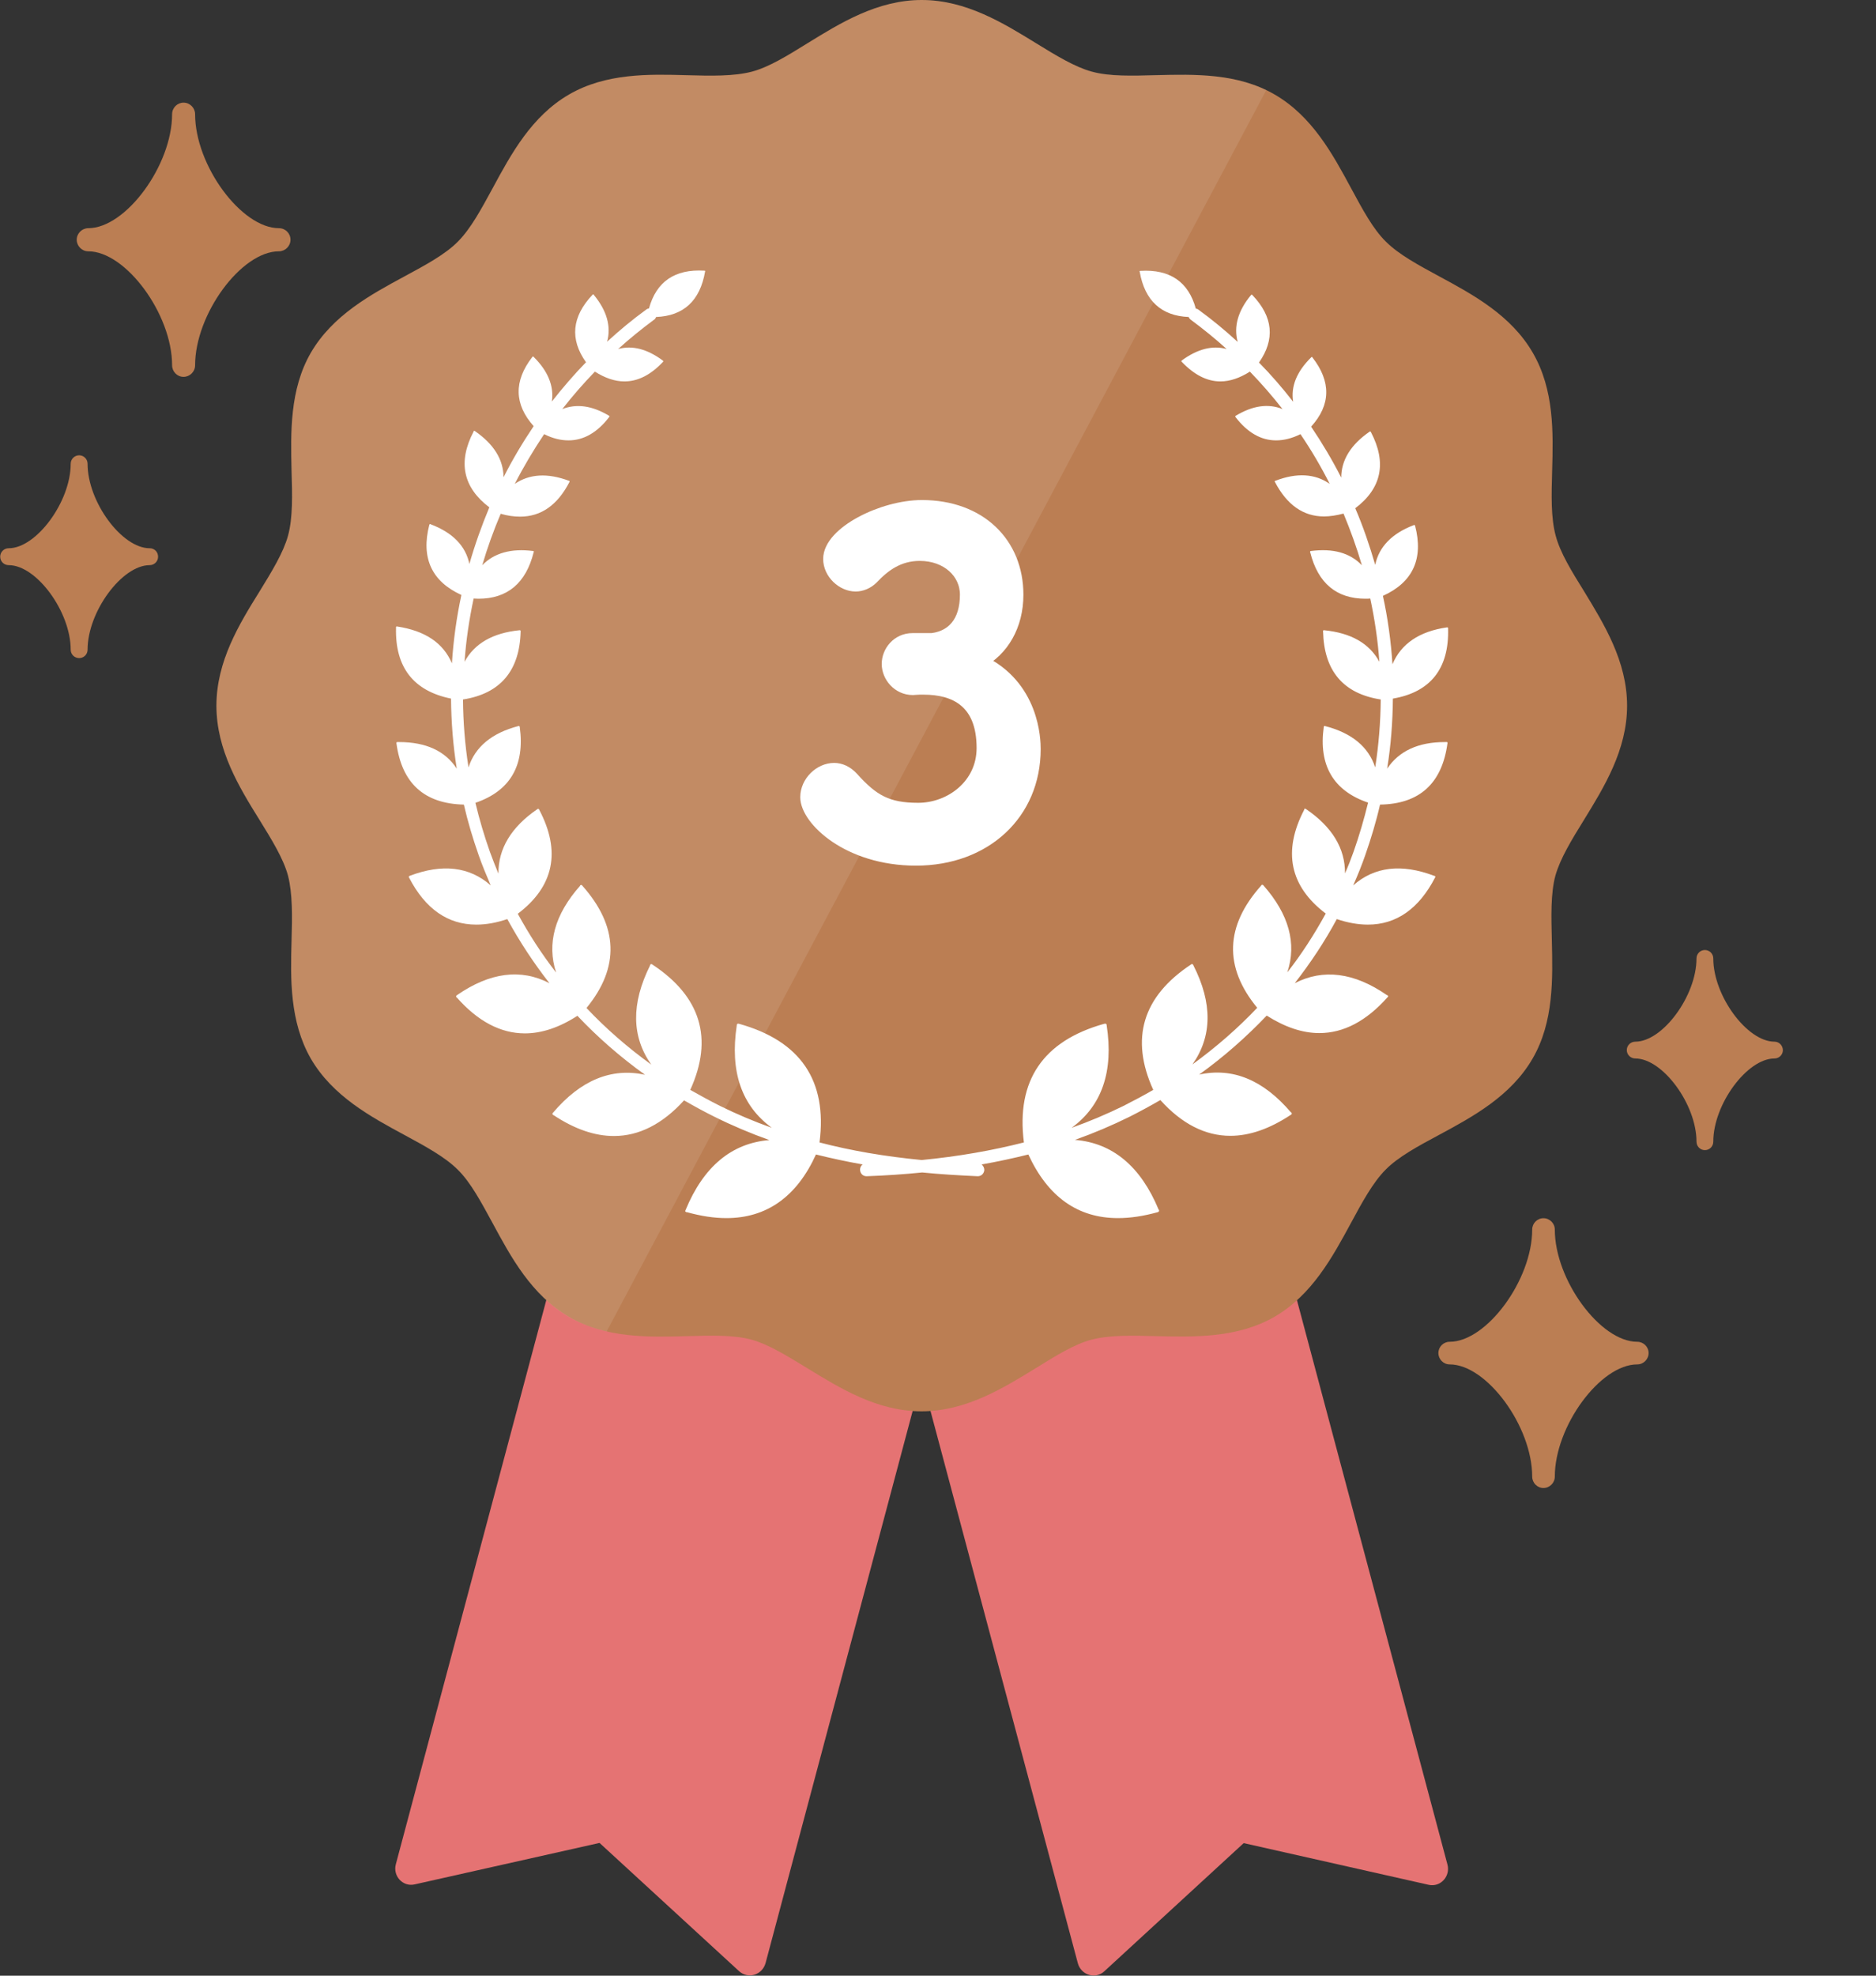 <svg width="19" height="20" viewBox="0 0 19 20" fill="none" xmlns="http://www.w3.org/2000/svg">
<rect x="0" y="0" width="19" height="20" fill="#333333" stroke="none"/>
<g clip-path="url(#clip0_855_11097)">
<path d="M7.485 19.954L6.072 18.656L4.199 19.076C4.08 19.103 3.977 18.991 4.009 18.872L5.655 12.703L9.398 13.703L7.754 19.871C7.721 19.993 7.577 20.038 7.485 19.954Z" fill="#E57373"/>
<path d="M11.184 19.956L12.596 18.658L14.469 19.08C14.588 19.107 14.691 18.995 14.66 18.876L13.014 12.707L9.27 13.706L10.916 19.873C10.948 19.994 11.094 20.039 11.184 19.956Z" fill="#E57373"/>
<path d="M16.479 7.144C16.479 7.593 16.245 7.97 16.041 8.302C15.917 8.502 15.801 8.693 15.753 8.864C15.704 9.046 15.711 9.277 15.717 9.522C15.726 9.906 15.738 10.344 15.522 10.716C15.302 11.096 14.916 11.305 14.574 11.489C14.361 11.603 14.161 11.711 14.033 11.841C13.903 11.972 13.795 12.172 13.681 12.383C13.496 12.724 13.288 13.11 12.908 13.33C12.533 13.546 12.098 13.535 11.711 13.526C11.466 13.519 11.237 13.514 11.053 13.562C10.883 13.607 10.694 13.723 10.492 13.849C10.159 14.053 9.782 14.287 9.333 14.287C8.884 14.287 8.507 14.053 8.174 13.849C7.972 13.726 7.784 13.609 7.613 13.562C7.431 13.512 7.2 13.519 6.957 13.526C6.573 13.537 6.135 13.548 5.762 13.33C5.383 13.11 5.174 12.724 4.99 12.383C4.875 12.172 4.768 11.97 4.637 11.841C4.507 11.711 4.307 11.603 4.096 11.489C3.755 11.305 3.369 11.096 3.148 10.716C2.933 10.341 2.942 9.906 2.953 9.522C2.96 9.277 2.964 9.048 2.917 8.864C2.872 8.695 2.755 8.504 2.63 8.302C2.423 7.97 2.192 7.593 2.192 7.144C2.192 6.694 2.423 6.317 2.63 5.985C2.753 5.785 2.87 5.594 2.917 5.423C2.967 5.241 2.96 5.01 2.953 4.765C2.944 4.381 2.933 3.943 3.148 3.571C3.369 3.191 3.755 2.982 4.096 2.798C4.307 2.684 4.509 2.576 4.637 2.446C4.768 2.315 4.875 2.115 4.99 1.904C5.174 1.563 5.383 1.177 5.762 0.957C6.137 0.739 6.573 0.75 6.957 0.761C7.202 0.768 7.431 0.773 7.615 0.725C7.786 0.68 7.974 0.564 8.177 0.438C8.509 0.234 8.886 0 9.335 0C9.784 0 10.162 0.234 10.494 0.438C10.694 0.561 10.885 0.678 11.056 0.725C11.237 0.775 11.469 0.768 11.713 0.761C12.098 0.752 12.535 0.739 12.91 0.957C13.29 1.177 13.499 1.563 13.683 1.904C13.797 2.115 13.905 2.318 14.036 2.446C14.166 2.576 14.366 2.684 14.577 2.798C14.918 2.982 15.304 3.191 15.524 3.571C15.742 3.946 15.731 4.381 15.72 4.765C15.713 5.01 15.706 5.239 15.756 5.423C15.801 5.594 15.917 5.783 16.043 5.985C16.245 6.317 16.479 6.694 16.479 7.144Z" fill="#BB7E53"/>
<path d="M14.666 6.362C14.666 6.36 14.666 6.355 14.664 6.353C14.662 6.351 14.658 6.351 14.655 6.351C14.375 6.391 14.19 6.517 14.103 6.724C14.087 6.49 14.056 6.259 14.006 6.032C14.309 5.895 14.419 5.657 14.332 5.322C14.332 5.32 14.33 5.316 14.327 5.316C14.325 5.313 14.321 5.316 14.318 5.316C14.096 5.401 13.966 5.536 13.928 5.718C13.871 5.522 13.806 5.331 13.726 5.145C13.993 4.943 14.047 4.685 13.885 4.375C13.885 4.373 13.883 4.37 13.878 4.368C13.876 4.368 13.871 4.368 13.871 4.37C13.681 4.501 13.584 4.658 13.584 4.835C13.494 4.658 13.391 4.485 13.279 4.319C13.479 4.099 13.483 3.863 13.292 3.618C13.292 3.616 13.288 3.613 13.285 3.613C13.283 3.613 13.281 3.616 13.279 3.618C13.133 3.762 13.072 3.912 13.097 4.067C12.989 3.928 12.874 3.795 12.751 3.67C12.915 3.436 12.895 3.207 12.684 2.987C12.681 2.985 12.679 2.982 12.677 2.982C12.675 2.982 12.672 2.985 12.67 2.987C12.538 3.146 12.493 3.306 12.535 3.461C12.41 3.346 12.277 3.236 12.138 3.135C12.129 3.128 12.122 3.126 12.111 3.124C12.037 2.854 11.85 2.724 11.55 2.742C11.547 2.742 11.545 2.742 11.543 2.744C11.54 2.747 11.54 2.749 11.543 2.751C11.594 3.045 11.763 3.198 12.039 3.209C12.043 3.22 12.05 3.229 12.062 3.238C12.187 3.331 12.309 3.429 12.423 3.533C12.279 3.494 12.127 3.533 11.969 3.649C11.967 3.649 11.965 3.654 11.965 3.656C11.965 3.658 11.965 3.661 11.969 3.663C12.093 3.793 12.223 3.861 12.36 3.861C12.457 3.861 12.556 3.827 12.659 3.762C12.776 3.883 12.886 4.009 12.989 4.141C12.845 4.083 12.688 4.105 12.515 4.209C12.513 4.209 12.511 4.211 12.511 4.215C12.511 4.218 12.511 4.22 12.513 4.222C12.634 4.379 12.771 4.458 12.924 4.458C13.002 4.458 13.085 4.438 13.171 4.395C13.281 4.557 13.38 4.725 13.467 4.898C13.319 4.795 13.135 4.783 12.917 4.867C12.915 4.867 12.91 4.869 12.91 4.871C12.91 4.873 12.91 4.878 12.913 4.88C13.034 5.111 13.2 5.228 13.409 5.228C13.472 5.228 13.537 5.217 13.607 5.199C13.678 5.37 13.741 5.543 13.793 5.722C13.672 5.596 13.501 5.549 13.276 5.578C13.274 5.578 13.27 5.578 13.27 5.583C13.267 5.585 13.267 5.59 13.27 5.592C13.348 5.904 13.537 6.061 13.829 6.061C13.845 6.061 13.863 6.061 13.878 6.059C13.923 6.27 13.955 6.483 13.97 6.699C13.869 6.513 13.683 6.407 13.411 6.38C13.409 6.378 13.404 6.38 13.402 6.382C13.4 6.385 13.398 6.389 13.4 6.391C13.409 6.791 13.604 7.022 13.984 7.081C13.982 7.31 13.964 7.539 13.928 7.768C13.86 7.561 13.692 7.42 13.42 7.35C13.418 7.348 13.413 7.348 13.411 7.35C13.409 7.353 13.407 7.355 13.407 7.359C13.353 7.748 13.505 8.006 13.856 8.125C13.815 8.293 13.766 8.46 13.71 8.619C13.683 8.695 13.654 8.77 13.622 8.841C13.624 8.59 13.494 8.372 13.227 8.19C13.225 8.188 13.22 8.186 13.216 8.186C13.211 8.186 13.209 8.19 13.209 8.195C13.209 8.195 13.209 8.195 13.209 8.197C12.989 8.619 13.063 8.972 13.427 9.248C13.312 9.457 13.184 9.657 13.038 9.843C13.135 9.551 13.054 9.255 12.796 8.963C12.791 8.954 12.778 8.954 12.773 8.963C12.773 8.963 12.773 8.963 12.773 8.965C12.407 9.374 12.394 9.791 12.733 10.202C12.535 10.411 12.315 10.602 12.077 10.775C12.277 10.492 12.282 10.155 12.086 9.771C12.086 9.767 12.082 9.762 12.075 9.76C12.07 9.758 12.066 9.76 12.062 9.764C11.572 10.088 11.444 10.514 11.68 11.033C11.583 11.089 11.482 11.143 11.379 11.195C11.21 11.278 11.035 11.352 10.853 11.417C11.161 11.193 11.28 10.845 11.208 10.377C11.208 10.373 11.206 10.366 11.201 10.364C11.197 10.362 11.19 10.362 11.186 10.364C11.186 10.364 11.186 10.364 11.183 10.364C10.564 10.537 10.29 10.939 10.37 11.565C10.052 11.646 9.708 11.707 9.335 11.743C8.962 11.707 8.621 11.649 8.3 11.565C8.381 10.939 8.107 10.537 7.485 10.364C7.48 10.362 7.474 10.362 7.469 10.364C7.465 10.366 7.462 10.373 7.462 10.377C7.462 10.377 7.462 10.377 7.462 10.38C7.391 10.847 7.51 11.193 7.817 11.417C7.635 11.352 7.46 11.278 7.292 11.195C7.188 11.143 7.09 11.089 6.991 11.033C7.227 10.514 7.099 10.088 6.607 9.764C6.605 9.76 6.598 9.76 6.593 9.76C6.589 9.762 6.584 9.764 6.584 9.771C6.584 9.771 6.584 9.771 6.584 9.773C6.391 10.16 6.396 10.494 6.596 10.777C6.357 10.604 6.137 10.413 5.94 10.204C6.279 9.791 6.263 9.376 5.897 8.965C5.893 8.956 5.879 8.956 5.875 8.965C5.875 8.965 5.875 8.965 5.875 8.967C5.616 9.259 5.538 9.553 5.632 9.845C5.486 9.657 5.358 9.459 5.244 9.25C5.61 8.974 5.684 8.619 5.461 8.197C5.461 8.192 5.457 8.19 5.452 8.188C5.448 8.188 5.444 8.188 5.441 8.192C5.176 8.374 5.046 8.592 5.048 8.844C5.017 8.77 4.988 8.695 4.961 8.621C4.905 8.462 4.855 8.296 4.815 8.127C5.165 8.008 5.318 7.75 5.264 7.359C5.264 7.355 5.262 7.353 5.259 7.35C5.257 7.348 5.253 7.348 5.25 7.35C4.981 7.42 4.812 7.561 4.745 7.768C4.709 7.539 4.691 7.31 4.689 7.081C5.066 7.022 5.264 6.791 5.273 6.391C5.273 6.389 5.273 6.385 5.271 6.382C5.268 6.38 5.264 6.38 5.262 6.38C4.992 6.407 4.806 6.513 4.705 6.699C4.72 6.483 4.752 6.27 4.797 6.059C4.815 6.059 4.83 6.061 4.846 6.061C5.138 6.061 5.327 5.904 5.405 5.59C5.408 5.587 5.408 5.583 5.405 5.581C5.403 5.578 5.401 5.576 5.399 5.578C5.176 5.549 5.003 5.599 4.884 5.722C4.936 5.545 4.999 5.37 5.071 5.201C5.14 5.221 5.205 5.23 5.268 5.23C5.479 5.23 5.646 5.114 5.767 4.88C5.769 4.878 5.769 4.873 5.769 4.871C5.769 4.869 5.765 4.867 5.762 4.867C5.545 4.786 5.363 4.797 5.214 4.898C5.302 4.725 5.403 4.557 5.511 4.395C5.596 4.438 5.679 4.458 5.758 4.458C5.911 4.458 6.05 4.379 6.171 4.22C6.173 4.218 6.173 4.215 6.173 4.213C6.173 4.211 6.171 4.209 6.169 4.209C5.996 4.105 5.839 4.085 5.695 4.141C5.798 4.009 5.908 3.883 6.025 3.762C6.128 3.827 6.227 3.861 6.324 3.861C6.461 3.861 6.591 3.795 6.715 3.663C6.717 3.661 6.719 3.658 6.717 3.656C6.717 3.654 6.715 3.652 6.712 3.649C6.555 3.533 6.405 3.494 6.261 3.533C6.375 3.429 6.497 3.331 6.622 3.238C6.634 3.232 6.64 3.22 6.645 3.209C6.923 3.198 7.09 3.045 7.141 2.749C7.143 2.747 7.141 2.744 7.141 2.742C7.139 2.74 7.137 2.74 7.134 2.74C6.834 2.722 6.647 2.852 6.573 3.122C6.564 3.124 6.555 3.126 6.546 3.133C6.407 3.234 6.274 3.344 6.149 3.459C6.191 3.304 6.146 3.144 6.014 2.985C6.014 2.982 6.009 2.98 6.007 2.98C6.005 2.98 6.003 2.982 6 2.985C5.792 3.205 5.769 3.434 5.935 3.667C5.812 3.793 5.697 3.928 5.589 4.065C5.612 3.91 5.551 3.757 5.405 3.613C5.403 3.611 5.401 3.609 5.399 3.609C5.396 3.609 5.394 3.611 5.392 3.613C5.201 3.858 5.208 4.094 5.405 4.314C5.293 4.48 5.19 4.653 5.1 4.831C5.098 4.651 5.001 4.496 4.81 4.364C4.808 4.361 4.806 4.361 4.801 4.361C4.799 4.361 4.797 4.364 4.797 4.368C4.635 4.676 4.689 4.934 4.956 5.136C4.878 5.322 4.81 5.513 4.754 5.709C4.716 5.527 4.586 5.392 4.361 5.307C4.359 5.304 4.354 5.304 4.352 5.307C4.35 5.309 4.348 5.311 4.348 5.313C4.262 5.648 4.372 5.886 4.673 6.023C4.624 6.25 4.592 6.481 4.577 6.715C4.489 6.508 4.305 6.385 4.022 6.342C4.02 6.34 4.015 6.342 4.013 6.344C4.011 6.346 4.009 6.351 4.011 6.353C4 6.755 4.188 6.995 4.568 7.072C4.57 7.308 4.588 7.543 4.626 7.781C4.509 7.602 4.314 7.512 4.042 7.512C4.038 7.512 4.031 7.512 4.026 7.512C4.022 7.512 4.02 7.512 4.017 7.514C4.015 7.516 4.015 7.521 4.015 7.523C4.069 7.93 4.298 8.136 4.698 8.145C4.738 8.32 4.79 8.491 4.848 8.657C4.884 8.761 4.927 8.862 4.97 8.963C4.756 8.774 4.482 8.74 4.15 8.866C4.146 8.866 4.143 8.871 4.141 8.873C4.139 8.877 4.141 8.882 4.143 8.884C4.307 9.201 4.536 9.36 4.824 9.36C4.923 9.36 5.026 9.342 5.138 9.304C5.262 9.531 5.405 9.749 5.565 9.953C5.275 9.803 4.963 9.843 4.628 10.074C4.624 10.076 4.622 10.081 4.619 10.085C4.619 10.09 4.622 10.095 4.624 10.097C4.624 10.097 4.624 10.097 4.626 10.097C4.839 10.339 5.071 10.461 5.316 10.461C5.486 10.461 5.664 10.402 5.848 10.283C6.054 10.501 6.283 10.701 6.533 10.88C6.194 10.806 5.881 10.934 5.601 11.264C5.596 11.267 5.594 11.274 5.596 11.278C5.596 11.283 5.601 11.287 5.605 11.289C5.605 11.289 5.605 11.289 5.607 11.289C5.821 11.431 6.025 11.5 6.218 11.5C6.472 11.5 6.71 11.379 6.928 11.139C7.029 11.197 7.134 11.255 7.24 11.307C7.417 11.395 7.602 11.473 7.792 11.541C7.411 11.572 7.126 11.808 6.944 12.248C6.941 12.253 6.939 12.259 6.941 12.264C6.944 12.268 6.948 12.271 6.955 12.271H6.957C7.101 12.311 7.233 12.331 7.357 12.331C7.763 12.331 8.069 12.116 8.264 11.687C8.417 11.725 8.574 11.759 8.738 11.788C8.72 11.799 8.709 11.821 8.711 11.844C8.713 11.88 8.74 11.907 8.776 11.907H8.778C8.974 11.9 9.16 11.887 9.34 11.869C9.519 11.887 9.706 11.898 9.901 11.907H9.903C9.939 11.907 9.966 11.88 9.969 11.844C9.969 11.821 9.957 11.801 9.942 11.788C10.105 11.759 10.263 11.725 10.415 11.687C10.613 12.116 10.916 12.331 11.323 12.331C11.448 12.331 11.581 12.311 11.725 12.271C11.729 12.271 11.736 12.266 11.738 12.262C11.74 12.257 11.74 12.25 11.736 12.246C11.736 12.246 11.736 12.246 11.734 12.244C11.552 11.806 11.267 11.57 10.887 11.539C11.078 11.471 11.262 11.393 11.44 11.305C11.547 11.251 11.65 11.195 11.752 11.136C11.969 11.377 12.207 11.498 12.461 11.498C12.657 11.498 12.861 11.426 13.074 11.285C13.079 11.283 13.083 11.278 13.083 11.274C13.083 11.269 13.081 11.264 13.077 11.26C13.077 11.26 13.077 11.26 13.074 11.26C12.794 10.932 12.484 10.804 12.145 10.878C12.394 10.699 12.621 10.499 12.829 10.281C13.014 10.398 13.191 10.458 13.362 10.458C13.607 10.458 13.838 10.337 14.053 10.095C14.058 10.092 14.06 10.088 14.058 10.083C14.058 10.079 14.053 10.074 14.049 10.074C14.049 10.074 14.049 10.074 14.047 10.074C13.714 9.843 13.4 9.805 13.113 9.953C13.272 9.749 13.416 9.533 13.539 9.304C13.651 9.342 13.757 9.36 13.854 9.36C14.141 9.36 14.37 9.201 14.534 8.884C14.536 8.882 14.539 8.877 14.536 8.873C14.534 8.868 14.532 8.866 14.527 8.866C14.527 8.866 14.527 8.866 14.525 8.866C14.193 8.74 13.919 8.774 13.705 8.963C13.75 8.862 13.791 8.761 13.827 8.657C13.885 8.491 13.937 8.32 13.977 8.145C14.377 8.139 14.606 7.93 14.66 7.523C14.662 7.521 14.66 7.516 14.658 7.514C14.655 7.512 14.651 7.51 14.649 7.512C14.644 7.512 14.637 7.512 14.633 7.512C14.361 7.512 14.168 7.604 14.049 7.781C14.087 7.546 14.105 7.308 14.107 7.072C14.489 7.007 14.678 6.766 14.666 6.362Z" fill="white"/>
<path d="M2.825 2.31C2.445 2.31 1.976 1.675 1.976 1.156C1.976 1.093 1.924 1.039 1.859 1.039C1.796 1.039 1.743 1.091 1.743 1.156C1.743 1.672 1.275 2.31 0.894 2.31C0.831 2.31 0.777 2.362 0.777 2.427C0.777 2.49 0.829 2.544 0.894 2.544C1.273 2.544 1.743 3.179 1.743 3.698C1.743 3.761 1.794 3.815 1.859 3.815C1.922 3.815 1.976 3.763 1.976 3.698C1.976 3.181 2.443 2.544 2.825 2.544C2.888 2.544 2.942 2.492 2.942 2.427C2.942 2.362 2.89 2.31 2.825 2.31Z" fill="#BB7E53"/>
<path d="M16.582 13.583C16.207 13.583 15.747 12.956 15.747 12.447C15.747 12.384 15.695 12.332 15.632 12.332C15.569 12.332 15.518 12.384 15.518 12.447C15.518 12.956 15.057 13.583 14.682 13.583C14.619 13.583 14.568 13.634 14.568 13.697C14.568 13.76 14.619 13.812 14.682 13.812C15.057 13.812 15.518 14.438 15.518 14.948C15.518 15.011 15.569 15.063 15.632 15.063C15.695 15.063 15.747 15.011 15.747 14.948C15.747 14.438 16.207 13.812 16.582 13.812C16.645 13.812 16.697 13.76 16.697 13.697C16.697 13.634 16.645 13.583 16.582 13.583Z" fill="#BB7E53"/>
<path d="M1.516 5.55C1.233 5.55 0.887 5.079 0.887 4.695C0.887 4.648 0.849 4.609 0.802 4.609C0.754 4.609 0.716 4.648 0.716 4.695C0.716 5.079 0.368 5.55 0.088 5.55C0.04 5.55 0.002 5.588 0.002 5.636C0.002 5.683 0.04 5.721 0.088 5.721C0.37 5.721 0.716 6.193 0.716 6.577C0.716 6.624 0.754 6.662 0.802 6.662C0.849 6.662 0.887 6.624 0.887 6.577C0.887 6.193 1.235 5.721 1.516 5.721C1.563 5.721 1.601 5.683 1.601 5.636C1.601 5.588 1.565 5.55 1.516 5.55Z" fill="#BB7E53"/>
<path d="M17.972 10.545C17.694 10.545 17.352 10.08 17.352 9.703C17.352 9.655 17.314 9.617 17.267 9.617C17.22 9.617 17.182 9.655 17.182 9.703C17.182 10.08 16.84 10.545 16.562 10.545C16.515 10.545 16.476 10.583 16.476 10.63C16.476 10.677 16.515 10.715 16.562 10.715C16.84 10.715 17.182 11.18 17.182 11.557C17.182 11.605 17.22 11.643 17.267 11.643C17.314 11.643 17.352 11.605 17.352 11.557C17.352 11.18 17.694 10.715 17.972 10.715C18.019 10.715 18.057 10.677 18.057 10.63C18.055 10.583 18.019 10.545 17.972 10.545Z" fill="#BB7E53"/>
<path opacity="0.1" d="M12.825 0.912L6.144 13.479C6.014 13.449 5.884 13.402 5.762 13.333C5.383 13.113 5.174 12.726 4.99 12.385C4.875 12.174 4.768 11.972 4.637 11.844C4.507 11.713 4.307 11.606 4.096 11.491C3.755 11.307 3.369 11.098 3.148 10.719C2.933 10.344 2.942 9.908 2.953 9.524C2.96 9.279 2.964 9.05 2.917 8.866C2.872 8.698 2.755 8.507 2.63 8.305C2.423 7.972 2.192 7.595 2.192 7.146C2.192 6.697 2.423 6.319 2.63 5.987C2.753 5.787 2.87 5.596 2.917 5.426C2.967 5.244 2.96 5.012 2.953 4.768C2.944 4.384 2.933 3.946 3.148 3.573C3.369 3.193 3.755 2.985 4.096 2.8C4.307 2.686 4.509 2.578 4.637 2.448C4.768 2.318 4.875 2.118 4.99 1.907C5.174 1.565 5.383 1.179 5.762 0.959C6.137 0.741 6.573 0.752 6.957 0.764C7.202 0.77 7.431 0.775 7.615 0.728C7.786 0.683 7.974 0.566 8.177 0.442C8.509 0.234 8.886 0 9.335 0C9.784 0 10.162 0.234 10.494 0.438C10.694 0.561 10.885 0.678 11.056 0.723C11.237 0.773 11.469 0.766 11.713 0.759C12.068 0.752 12.468 0.741 12.825 0.912Z" fill="white"/>
<path d="M9.38 6.485C9.661 6.476 9.793 6.292 9.793 6.02C9.793 5.791 9.596 5.607 9.315 5.607C9.095 5.607 8.947 5.721 8.828 5.847C8.783 5.892 8.722 5.917 8.666 5.917C8.538 5.917 8.408 5.798 8.408 5.658C8.408 5.4 8.938 5.133 9.337 5.133C9.921 5.133 10.294 5.506 10.294 6.02C10.294 6.332 10.146 6.577 9.921 6.696C10.46 6.945 10.469 7.495 10.469 7.583C10.469 8.232 9.973 8.692 9.277 8.692C8.592 8.692 8.176 8.288 8.176 8.07C8.176 7.922 8.309 7.794 8.448 7.794C8.509 7.794 8.572 7.821 8.628 7.882C8.834 8.111 8.983 8.198 9.299 8.198C9.632 8.198 9.962 7.953 9.962 7.572C9.962 7.102 9.681 6.961 9.355 6.961C9.342 6.961 9.328 6.961 9.315 6.961C9.288 6.961 9.263 6.965 9.245 6.965C9.102 6.965 9.001 6.842 9.001 6.721C9.001 6.601 9.097 6.48 9.241 6.48H9.38V6.485Z" fill="white" stroke="white" stroke-width="0.142" stroke-miterlimit="10"/>
</g>
<defs>
<clipPath id="clip0_855_11097">
<rect width="18.055" height="20" fill="white"/>
</clipPath>
</defs>
</svg>
